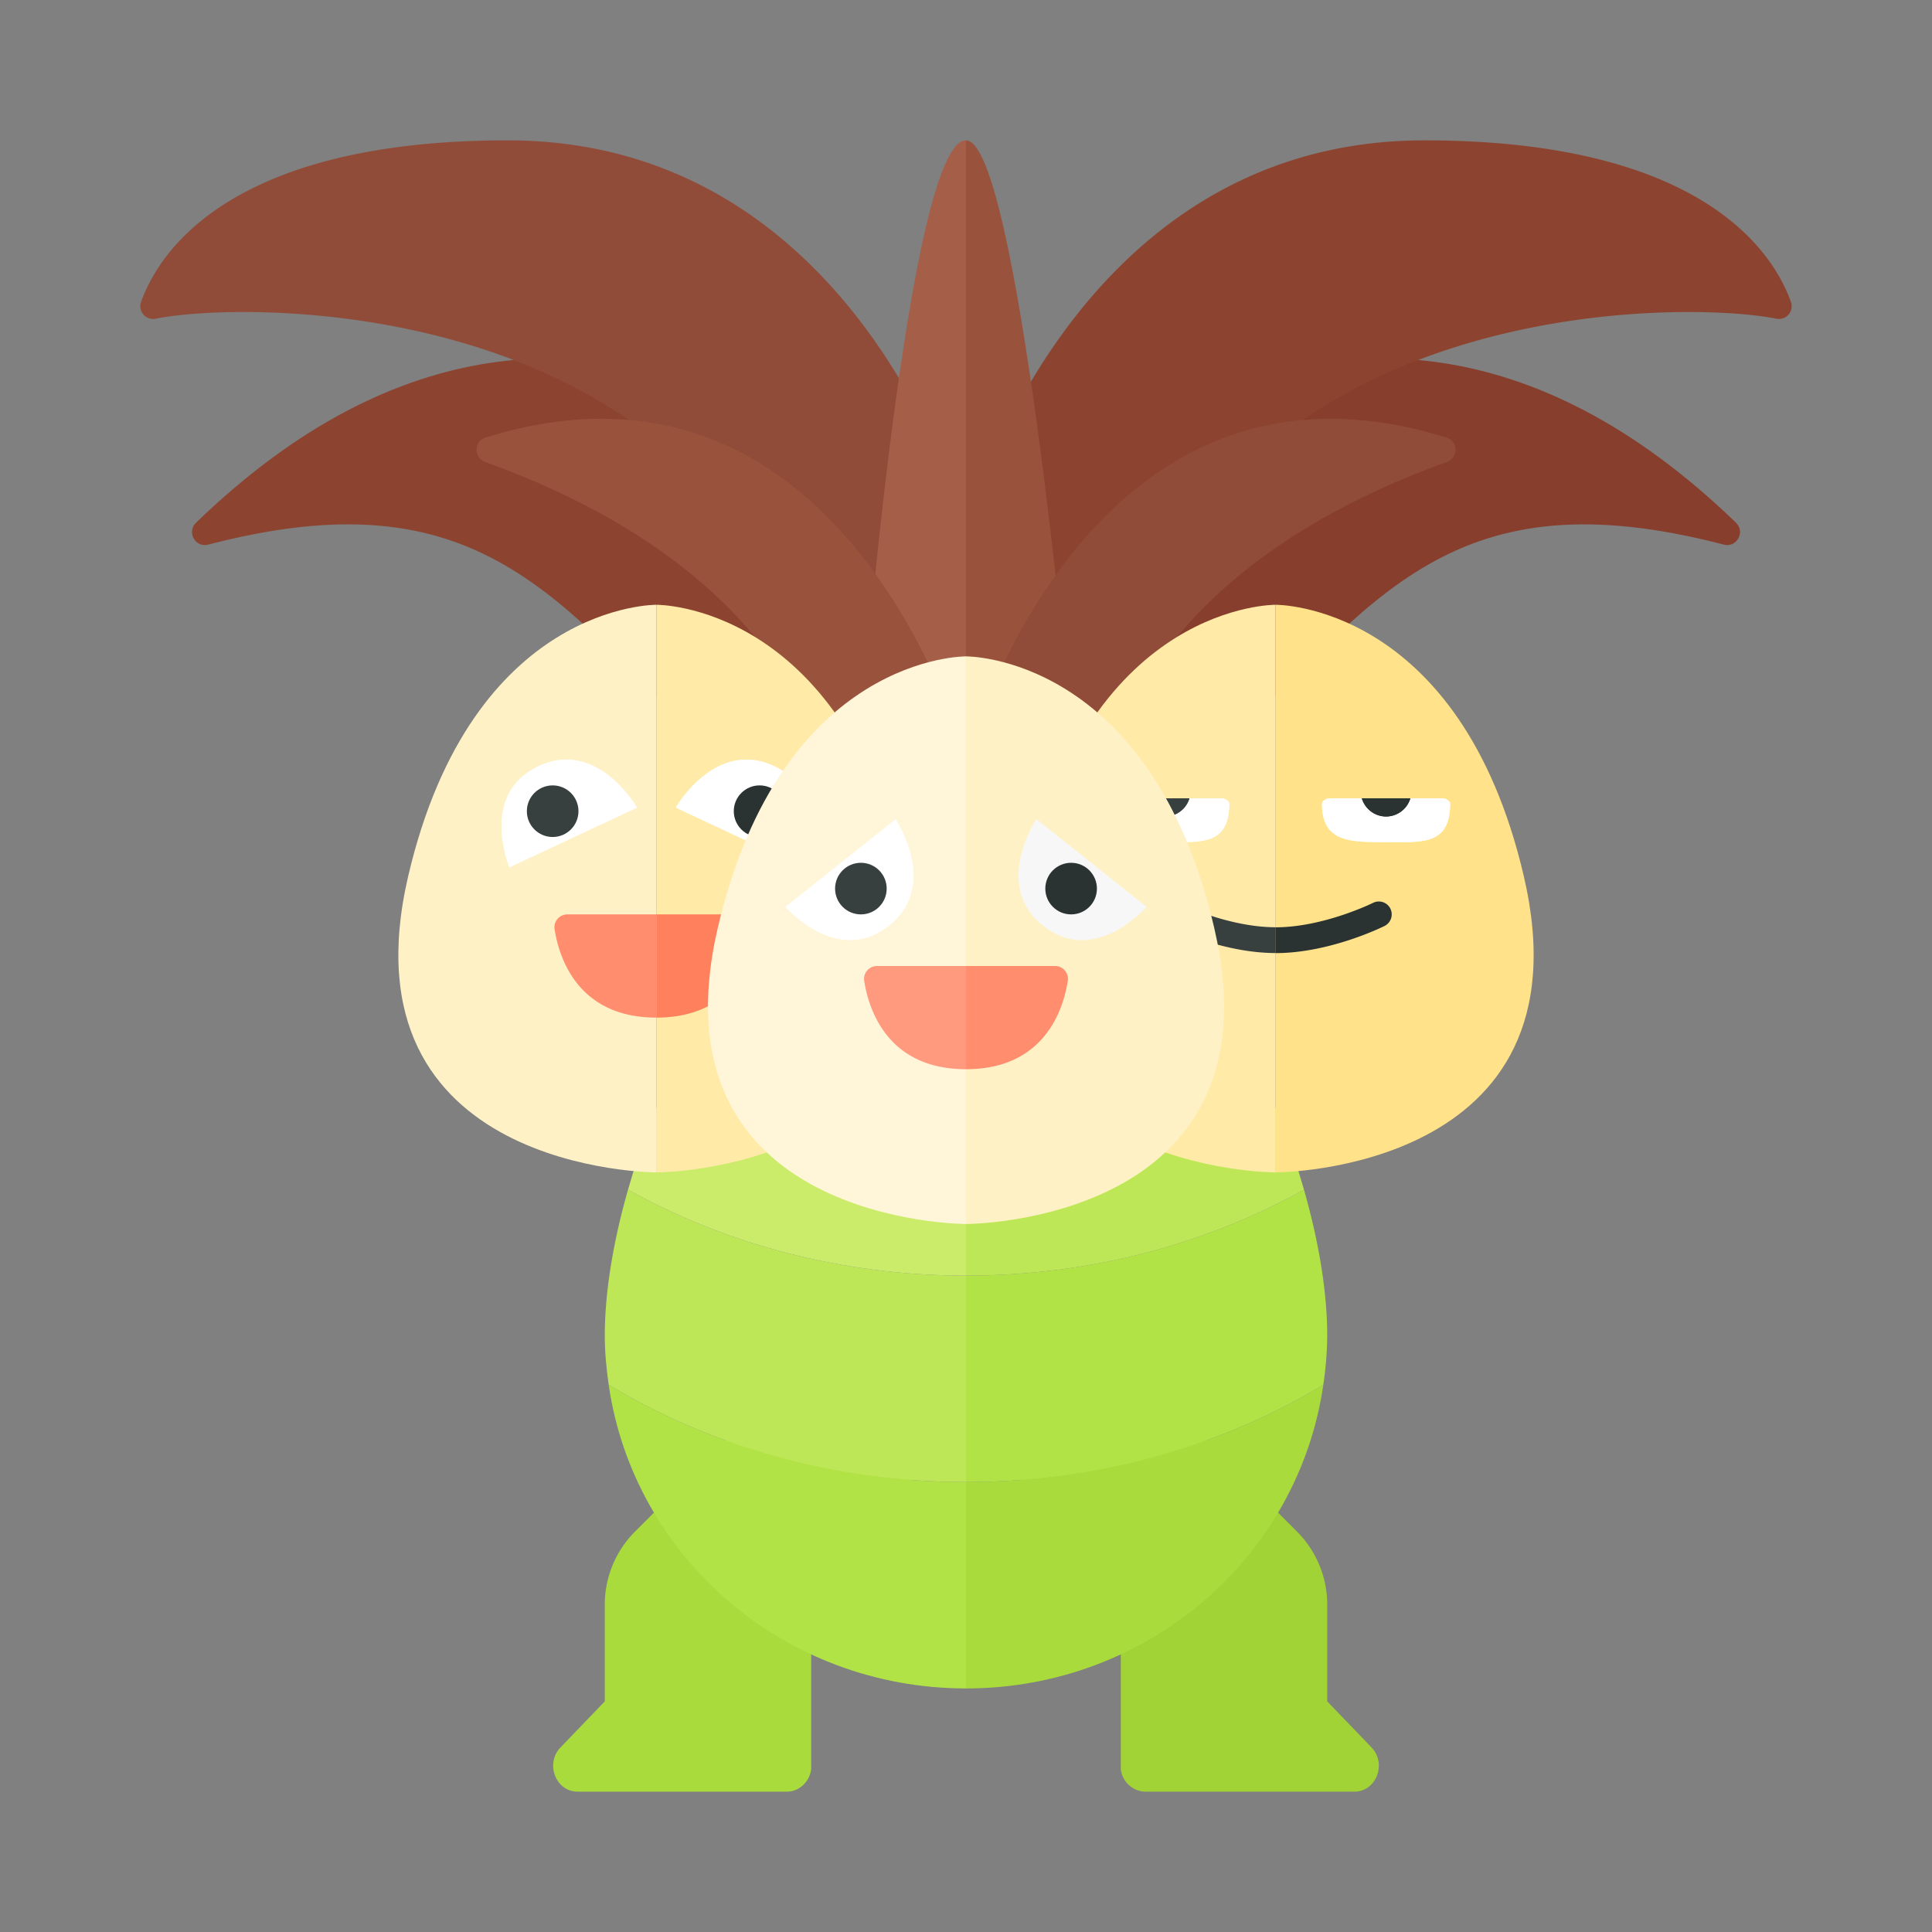 <svg xmlns="http://www.w3.org/2000/svg" width="100%" height="100%" viewBox="-2.72 -2.72 37.44 37.44"><rect x="-2.72" y="-2.72" width="37.44" height="37.44" fill="#808080" stroke="none"/><path fill="#AADB3D" d="M12.752 23.794l-3.167 3.167A2.004 2.004 0 009 28.375v1.876l-.858.892c-.301.313-.092.857.33.857h4.057c.239 0 .44-.192.471-.435v-2.361l2.581-2.581-2.829-2.829z"/><path fill="#8C4430" d="M16 8.417S9.058-.305 1.079 7.409c-.186.18-.015.49.235.425C6.539 6.474 8.085 8.841 11.165 12H16V8.417z"/><path fill="#914C39" d="M15.993 7.5s-2-7.5-8.875-7.5C1.713 0 .351 2.189.016 3.125a.247.247 0 00.28.331c1.968-.394 11.846-.45 13.03 8.544H16l-.007-4.5z"/><path fill="#873E2D" d="M16 8.417s6.942-8.722 14.921-1.008c.186.18.015.49-.235.425-5.225-1.36-6.771 1.007-9.851 4.166H16V8.417z"/><path fill="#8C4430" d="M16.007 7.5s2-7.5 8.875-7.5c5.405 0 6.767 2.189 7.102 3.125a.247.247 0 01-.28.331c-1.968-.394-11.846-.45-13.03 8.544H16l.007-4.5z"/><path fill="#A55F49" d="M14 11h2V0c-1.125 0-2 11-2 11z"/><path fill="#99533D" d="M16 0v11h2S17 0 16 0z"/><path fill="#A2D336" d="M23.858 31.143L23 30.251v-1.876c0-.531-.211-1.039-.586-1.415l-3.167-3.167-2.828 2.828L19 29.204v2.361a.489.489 0 00.471.435h4.057c.422 0 .631-.544.33-.857z"/><path fill="#B1E346" d="M9.076 24.116C9.554 27.44 12.467 30 16 30v-4c-2.581 0-4.965-.701-6.924-1.884z"/><path fill="#BEE758" d="M16 22c-2.418 0-4.664-.616-6.55-1.665C9.164 21.339 9 22.316 9 23.16c0 .325.031.643.076.956C11.035 25.299 13.419 26 16 26v-4z"/><path fill="#CBEB6B" d="M16 13c-3.002 0-5.555 3.846-6.55 7.335C11.336 21.384 13.582 22 16 22v-9z"/><path fill="#AADB3D" d="M22.924 24.116C20.965 25.299 18.581 26 16 26v4c3.533 0 6.446-2.56 6.924-5.884z"/><path fill="#B1E346" d="M16 26c2.581 0 4.965-.701 6.924-1.884A6.7 6.7 0 0023 23.16c0-.844-.164-1.821-.45-2.825C20.664 21.384 18.418 22 16 22v4z"/><path fill="#BEE758" d="M22.55 20.335C21.555 16.846 19.002 13 16 13v9c2.418 0 4.664-.616 6.55-1.665z"/><path fill="#99533D" d="M16 12s-2.271-8.439-9.318-6.238c-.226.071-.219.392.004.472C12.586 8.356 13.167 12 13.167 12H16z"/><path fill="#914C39" d="M16 12s2.271-8.439 9.318-6.238c.227.071.219.392-.004.472C19.414 8.356 18.833 12 18.833 12H16z"/><path fill="#FEF1C6" d="M10 20V9s-3.571-.041-4.809 5.256C3.85 20 10 20 10 20z"/><path fill="#FFEAA7" d="M10 20V9s3.571-.041 4.809 5.256C16.15 20 10 20 10 20z"/><path fill="#FFF" d="M7.151 14.087l2.473-1.157s-.83-1.451-2.045-.728c-.971.577-.428 1.885-.428 1.885z"/><path fill="#FFF" d="M7.151 14.087l2.473-1.157s-.83-1.451-2.045-.728c-.971.577-.428 1.885-.428 1.885zm5.698 0l-2.473-1.157s.83-1.451 2.045-.728c.971.577.428 1.885.428 1.885z"/><path fill="#FFF" d="M12.849 14.087l-2.473-1.157s.83-1.451 2.045-.728c.971.577.428 1.885.428 1.885z"/><circle cx="12" cy="13" r=".5" fill="#2B3332"/><path fill="#FF8D6E" d="M8.027 15.287C8.114 15.84 8.477 17 10 17v-2H8.275a.25.25 0 00-.248.287z"/><path fill="#FF805D" d="M11.725 15H10v2c1.523 0 1.886-1.16 1.973-1.713a.25.25 0 00-.248-.287z"/><circle cx="7.99" cy="13" r=".5" fill="#373F3F"/><path fill="#FFEAA7" d="M22 20V9s-3.571-.041-4.809 5.256C15.85 20 22 20 22 20z"/><path fill="#FFE28A" d="M22 20V9s3.571-.041 4.809 5.256C28.15 20 22 20 22 20z"/><path fill="#373F3F" d="M20.112 14.776a.25.25 0 00-.223.447c.043.021 1.065.526 2.112.526v-.5c-.928.001-1.88-.468-1.889-.473z"/><path fill="#2B3332" d="M24.224 14.888a.25.25 0 00-.335-.112c-.01.005-.962.474-1.889.474v.5c1.047 0 2.069-.505 2.112-.526a.252.252 0 00.112-.336z"/><path fill="#FFF" d="M25.25 12.751h-2.219c-.038 0-.133.05-.133.1 0 .758.556.748 1.242.748s1.242.072 1.242-.748c.001-.049-.094-.1-.132-.1z"/><path fill="#FFF" d="M25.25 12.751h-2.219c-.038 0-.133.05-.133.1 0 .758.556.748 1.242.748s1.242.072 1.242-.748c.001-.049-.094-.1-.132-.1z"/><g fill="#2B3332"><path d="M24.141 13.103a.493.493 0 00.47-.352h-.94a.492.492 0 00.47.352z"/><path d="M24.141 13.103a.493.493 0 00.47-.352h-.94a.492.492 0 00.47.352z"/></g><path fill="#FFF" d="M20.969 12.751H18.75c-.038 0-.133.05-.133.1 0 .758.556.748 1.242.748s1.242.072 1.242-.748c.001-.049-.094-.1-.132-.1z"/><path fill="#FFF" d="M20.969 12.751H18.75c-.038 0-.133.05-.133.1 0 .758.556.748 1.242.748s1.242.072 1.242-.748c.001-.049-.094-.1-.132-.1z"/><g fill="#373F3F"><path d="M19.859 13.103a.493.493 0 00.47-.352h-.94a.494.494 0 00.47.352z"/><path d="M19.859 13.103a.493.493 0 00.47-.352h-.94a.494.494 0 00.47.352z"/></g><path fill="#FFF5D8" d="M16 21V10s-3.571-.041-4.809 5.256C9.85 21 16 21 16 21z"/><path fill="#FEF1C6" d="M16 21V10s3.571-.041 4.809 5.256C22.15 21 16 21 16 21z"/><path fill="#F7F7F7" d="M17.364 13.155s-.93 1.389.257 2.155c.949.613 1.879-.455 1.879-.455l-2.136-1.7z"/><circle cx="18.037" cy="14.5" r=".5" fill="#2B3332"/><path fill="#FF9A7E" d="M14.027 16.287C14.114 16.84 14.477 18 16 18v-2h-1.725a.25.25 0 00-.248.287z"/><path fill="#FF8D6E" d="M17.725 16H16v2c1.523 0 1.886-1.16 1.973-1.713a.25.25 0 00-.248-.287z"/><path fill="#FFF" d="M14.636 13.155s.93 1.389-.257 2.155c-.949.613-1.879-.455-1.879-.455l2.136-1.7z"/><circle cx="13.963" cy="14.5" r=".5" fill="#373F3F"/></svg>